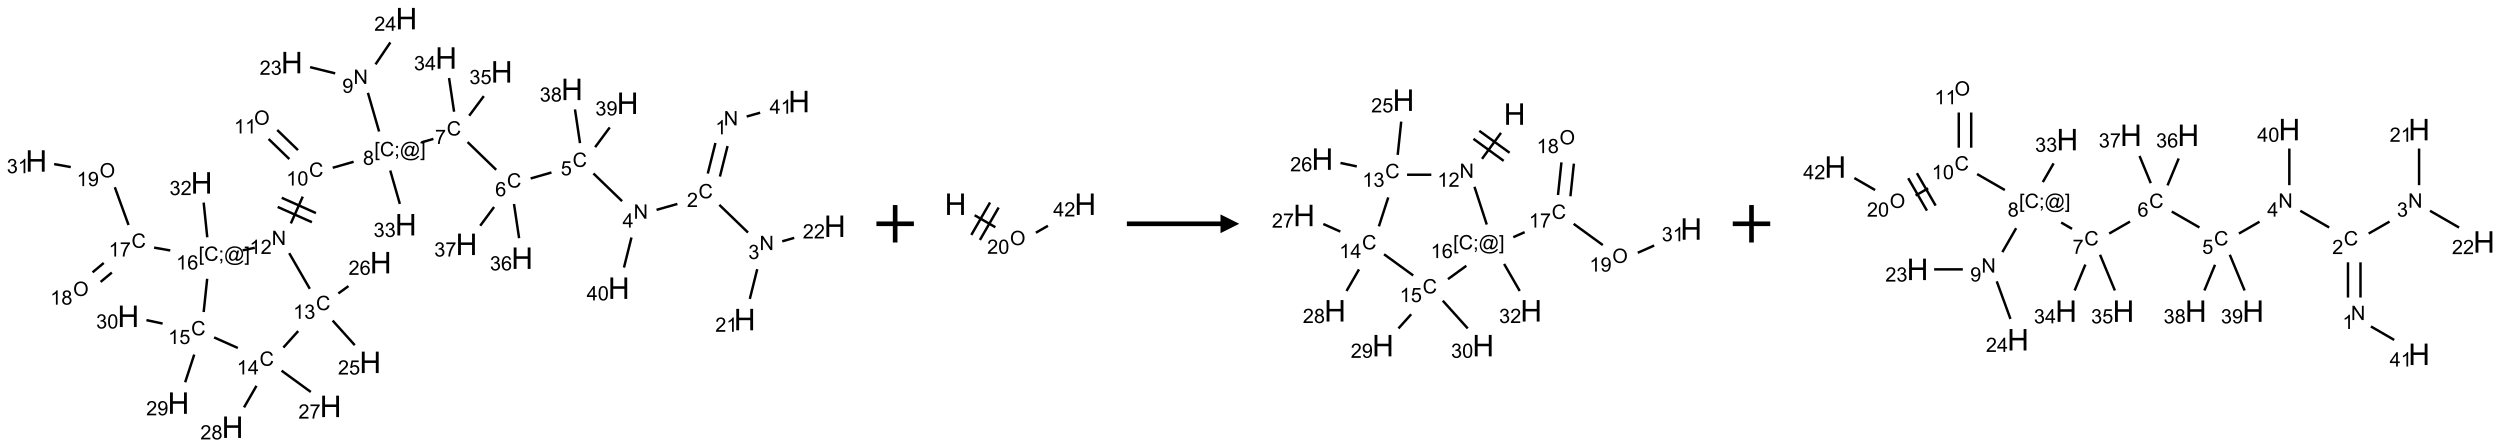 <?xml version="1.0" encoding="UTF-8"?>
<svg xmlns="http://www.w3.org/2000/svg" xmlns:xlink="http://www.w3.org/1999/xlink" width="1335" height="239" viewBox="0 0 1335 239">
<defs>
<g>
<g id="glyph-0-0">
<path d="M 1.332 0 L 1.332 -6.668 L 6.668 -6.668 L 6.668 0 Z M 1.5 -0.168 L 6.5 -0.168 L 6.5 -6.5 L 1.5 -6.5 Z M 1.5 -0.168 "/>
</g>
<g id="glyph-0-1">
<path d="M 0.812 0 L 0.812 -7.637 L 1.848 -7.637 L 5.859 -1.641 L 5.859 -7.637 L 6.828 -7.637 L 6.828 0 L 5.793 0 L 1.781 -6 L 1.781 0 Z M 0.812 0 "/>
</g>
<g id="glyph-0-2">
<path d="M 3.973 0 L 3.035 0 L 3.035 -5.973 C 2.809 -5.758 2.516 -5.543 2.148 -5.328 C 1.781 -5.113 1.453 -4.953 1.16 -4.844 L 1.16 -5.75 C 1.684 -5.996 2.145 -6.297 2.535 -6.645 C 2.93 -6.996 3.207 -7.336 3.371 -7.668 L 3.973 -7.668 Z M 3.973 0 "/>
</g>
<g id="glyph-0-3">
<path d="M 6.27 -2.676 L 7.281 -2.422 C 7.07 -1.594 6.688 -0.961 6.137 -0.523 C 5.586 -0.086 4.914 0.129 4.121 0.129 C 3.297 0.129 2.629 -0.039 2.113 -0.371 C 1.598 -0.707 1.203 -1.191 0.934 -1.828 C 0.664 -2.465 0.531 -3.145 0.531 -3.875 C 0.531 -4.672 0.684 -5.363 0.988 -5.957 C 1.293 -6.547 1.723 -6.996 2.285 -7.305 C 2.844 -7.613 3.461 -7.766 4.137 -7.766 C 4.898 -7.766 5.543 -7.57 6.062 -7.184 C 6.582 -6.793 6.945 -6.246 7.152 -5.543 L 6.156 -5.309 C 5.98 -5.863 5.723 -6.266 5.387 -6.52 C 5.051 -6.773 4.625 -6.902 4.113 -6.902 C 3.527 -6.902 3.039 -6.762 2.645 -6.48 C 2.25 -6.199 1.973 -5.82 1.812 -5.348 C 1.652 -4.871 1.574 -4.383 1.574 -3.879 C 1.574 -3.23 1.668 -2.664 1.855 -2.18 C 2.047 -1.695 2.34 -1.332 2.738 -1.094 C 3.137 -0.855 3.57 -0.734 4.035 -0.734 C 4.602 -0.734 5.082 -0.898 5.473 -1.223 C 5.867 -1.551 6.133 -2.035 6.27 -2.676 Z M 6.27 -2.676 "/>
</g>
<g id="glyph-0-4">
<path d="M 5.371 -0.902 L 5.371 0 L 0.324 0 C 0.316 -0.227 0.352 -0.441 0.434 -0.652 C 0.562 -0.996 0.766 -1.332 1.051 -1.668 C 1.332 -2 1.742 -2.387 2.277 -2.824 C 3.105 -3.504 3.668 -4.043 3.957 -4.441 C 4.25 -4.84 4.395 -5.215 4.395 -5.566 C 4.395 -5.938 4.262 -6.254 3.996 -6.508 C 3.73 -6.762 3.387 -6.891 2.957 -6.891 C 2.508 -6.891 2.145 -6.754 1.875 -6.484 C 1.605 -6.215 1.469 -5.84 1.465 -5.359 L 0.5 -5.457 C 0.566 -6.176 0.812 -6.727 1.246 -7.102 C 1.676 -7.477 2.254 -7.668 2.98 -7.668 C 3.711 -7.668 4.293 -7.465 4.719 -7.059 C 5.145 -6.652 5.359 -6.148 5.359 -5.547 C 5.359 -5.242 5.297 -4.941 5.172 -4.645 C 5.047 -4.352 4.84 -4.039 4.551 -3.715 C 4.262 -3.387 3.777 -2.938 3.105 -2.371 C 2.543 -1.898 2.18 -1.578 2.02 -1.41 C 1.859 -1.242 1.73 -1.07 1.625 -0.902 Z M 5.371 -0.902 "/>
</g>
<g id="glyph-0-5">
<path d="M 0.449 -2.016 L 1.387 -2.141 C 1.492 -1.609 1.676 -1.227 1.934 -0.992 C 2.191 -0.758 2.508 -0.641 2.879 -0.641 C 3.32 -0.641 3.695 -0.793 3.996 -1.098 C 4.301 -1.402 4.453 -1.781 4.453 -2.234 C 4.453 -2.664 4.312 -3.02 4.031 -3.301 C 3.75 -3.578 3.391 -3.719 2.957 -3.719 C 2.781 -3.719 2.562 -3.684 2.297 -3.613 L 2.402 -4.438 C 2.465 -4.43 2.516 -4.426 2.551 -4.426 C 2.949 -4.426 3.312 -4.531 3.629 -4.738 C 3.949 -4.949 4.109 -5.27 4.109 -5.703 C 4.109 -6.047 3.992 -6.332 3.762 -6.559 C 3.527 -6.785 3.227 -6.895 2.859 -6.895 C 2.496 -6.895 2.191 -6.781 1.949 -6.551 C 1.707 -6.324 1.547 -5.98 1.48 -5.52 L 0.543 -5.688 C 0.656 -6.316 0.918 -6.805 1.324 -7.148 C 1.73 -7.492 2.234 -7.668 2.84 -7.668 C 3.254 -7.668 3.641 -7.578 3.988 -7.398 C 4.34 -7.219 4.609 -6.977 4.793 -6.668 C 4.98 -6.359 5.074 -6.031 5.074 -5.684 C 5.074 -5.352 4.984 -5.051 4.809 -4.781 C 4.629 -4.512 4.367 -4.297 4.02 -4.137 C 4.473 -4.031 4.824 -3.816 5.074 -3.488 C 5.324 -3.16 5.449 -2.75 5.449 -2.254 C 5.449 -1.59 5.203 -1.023 4.719 -0.559 C 4.234 -0.098 3.617 0.137 2.875 0.137 C 2.203 0.137 1.648 -0.062 1.207 -0.465 C 0.762 -0.863 0.512 -1.379 0.449 -2.016 Z M 0.449 -2.016 "/>
</g>
<g id="glyph-0-6">
<path d="M 3.449 0 L 3.449 -1.828 L 0.137 -1.828 L 0.137 -2.688 L 3.621 -7.637 L 4.387 -7.637 L 4.387 -2.688 L 5.418 -2.688 L 5.418 -1.828 L 4.387 -1.828 L 4.387 0 Z M 3.449 -2.688 L 3.449 -6.129 L 1.059 -2.688 Z M 3.449 -2.688 "/>
</g>
<g id="glyph-0-7">
<path d="M 0.441 -2 L 1.426 -2.082 C 1.5 -1.605 1.668 -1.242 1.934 -1.004 C 2.199 -0.762 2.52 -0.641 2.895 -0.641 C 3.348 -0.641 3.73 -0.812 4.043 -1.152 C 4.355 -1.492 4.512 -1.941 4.512 -2.504 C 4.512 -3.039 4.359 -3.461 4.059 -3.77 C 3.758 -4.078 3.367 -4.234 2.879 -4.234 C 2.578 -4.234 2.305 -4.164 2.062 -4.027 C 1.82 -3.891 1.629 -3.715 1.488 -3.496 L 0.609 -3.609 L 1.348 -7.531 L 5.145 -7.531 L 5.145 -6.637 L 2.098 -6.637 L 1.688 -4.582 C 2.145 -4.902 2.625 -5.062 3.129 -5.062 C 3.797 -5.062 4.359 -4.832 4.816 -4.371 C 5.277 -3.91 5.504 -3.312 5.504 -2.59 C 5.504 -1.898 5.305 -1.301 4.902 -0.797 C 4.41 -0.18 3.742 0.129 2.895 0.129 C 2.199 0.129 1.633 -0.062 1.195 -0.453 C 0.758 -0.844 0.504 -1.359 0.441 -2 Z M 0.441 -2 "/>
</g>
<g id="glyph-0-8">
<path d="M 5.309 -5.766 L 4.375 -5.691 C 4.293 -6.059 4.172 -6.328 4.02 -6.496 C 3.766 -6.762 3.453 -6.895 3.082 -6.895 C 2.785 -6.895 2.523 -6.812 2.297 -6.645 C 2 -6.43 1.77 -6.117 1.598 -5.703 C 1.43 -5.289 1.34 -4.703 1.332 -3.938 C 1.559 -4.281 1.836 -4.535 2.16 -4.703 C 2.488 -4.871 2.828 -4.953 3.188 -4.953 C 3.812 -4.953 4.344 -4.723 4.785 -4.262 C 5.223 -3.801 5.441 -3.207 5.441 -2.48 C 5.441 -2 5.34 -1.555 5.133 -1.145 C 4.926 -0.73 4.641 -0.418 4.281 -0.199 C 3.922 0.02 3.512 0.129 3.051 0.129 C 2.27 0.129 1.633 -0.156 1.141 -0.73 C 0.648 -1.305 0.402 -2.254 0.402 -3.574 C 0.402 -5.051 0.672 -6.121 1.219 -6.793 C 1.695 -7.375 2.336 -7.668 3.141 -7.668 C 3.742 -7.668 4.234 -7.5 4.617 -7.16 C 5 -6.824 5.23 -6.359 5.309 -5.766 Z M 1.48 -2.473 C 1.48 -2.152 1.547 -1.844 1.684 -1.547 C 1.82 -1.25 2.016 -1.027 2.262 -0.871 C 2.508 -0.719 2.766 -0.641 3.035 -0.641 C 3.434 -0.641 3.773 -0.801 4.059 -1.121 C 4.344 -1.441 4.484 -1.875 4.484 -2.422 C 4.484 -2.949 4.344 -3.367 4.062 -3.668 C 3.781 -3.973 3.426 -4.125 3 -4.125 C 2.578 -4.125 2.219 -3.973 1.922 -3.668 C 1.625 -3.363 1.48 -2.969 1.48 -2.473 Z M 1.48 -2.473 "/>
</g>
<g id="glyph-0-9">
<path d="M 0.504 -6.637 L 0.504 -7.535 L 5.449 -7.535 L 5.449 -6.809 C 4.961 -6.289 4.48 -5.602 4.004 -4.746 C 3.527 -3.887 3.156 -3.004 2.895 -2.098 C 2.707 -1.461 2.59 -0.762 2.535 0 L 1.574 0 C 1.582 -0.602 1.703 -1.328 1.926 -2.176 C 2.152 -3.027 2.477 -3.848 2.898 -4.637 C 3.32 -5.426 3.77 -6.094 4.246 -6.637 Z M 0.504 -6.637 "/>
</g>
<g id="glyph-0-10">
<path d="M 0.723 2.121 L 0.723 -7.637 L 2.793 -7.637 L 2.793 -6.859 L 1.66 -6.859 L 1.66 1.344 L 2.793 1.344 L 2.793 2.121 Z M 0.723 2.121 "/>
</g>
<g id="glyph-0-11">
<path d="M 0.949 -4.465 L 0.949 -5.531 L 2.016 -5.531 L 2.016 -4.465 Z M 0.949 0 L 0.949 -1.066 L 2.016 -1.066 L 2.016 0 C 2.016 0.391 1.945 0.711 1.809 0.949 C 1.668 1.191 1.449 1.379 1.145 1.512 L 0.887 1.109 C 1.082 1.023 1.23 0.895 1.324 0.727 C 1.418 0.559 1.469 0.316 1.48 0 Z M 0.949 0 "/>
</g>
<g id="glyph-0-12">
<path d="M 6.047 -0.848 C 5.82 -0.59 5.57 -0.379 5.289 -0.223 C 5.008 -0.062 4.73 0.016 4.449 0.016 C 4.141 0.016 3.84 -0.074 3.547 -0.254 C 3.254 -0.434 3.02 -0.715 2.836 -1.09 C 2.652 -1.465 2.562 -1.875 2.562 -2.324 C 2.562 -2.875 2.703 -3.43 2.988 -3.98 C 3.27 -4.535 3.621 -4.953 4.043 -5.23 C 4.461 -5.508 4.871 -5.645 5.266 -5.645 C 5.566 -5.645 5.855 -5.566 6.129 -5.41 C 6.402 -5.25 6.641 -5.012 6.84 -4.688 L 7.016 -5.496 L 7.949 -5.496 L 7.199 -2 C 7.094 -1.516 7.043 -1.246 7.043 -1.191 C 7.043 -1.098 7.078 -1.02 7.148 -0.949 C 7.219 -0.883 7.305 -0.848 7.406 -0.848 C 7.59 -0.848 7.832 -0.953 8.129 -1.168 C 8.527 -1.445 8.84 -1.816 9.07 -2.285 C 9.301 -2.75 9.418 -3.234 9.418 -3.73 C 9.418 -4.309 9.27 -4.852 8.973 -5.355 C 8.676 -5.859 8.23 -6.262 7.645 -6.562 C 7.055 -6.863 6.406 -7.016 5.691 -7.016 C 4.879 -7.016 4.137 -6.824 3.465 -6.445 C 2.793 -6.066 2.273 -5.52 1.902 -4.809 C 1.535 -4.098 1.348 -3.34 1.348 -2.527 C 1.348 -1.676 1.535 -0.941 1.902 -0.328 C 2.273 0.285 2.809 0.742 3.508 1.035 C 4.207 1.328 4.984 1.473 5.832 1.473 C 6.742 1.473 7.504 1.32 8.121 1.016 C 8.734 0.711 9.195 0.34 9.5 -0.098 L 10.441 -0.098 C 10.266 0.266 9.961 0.637 9.531 1.016 C 9.102 1.395 8.59 1.695 7.996 1.914 C 7.402 2.133 6.688 2.246 5.848 2.246 C 5.078 2.246 4.367 2.145 3.715 1.949 C 3.066 1.75 2.512 1.453 2.051 1.055 C 1.594 0.656 1.25 0.199 1.016 -0.316 C 0.723 -0.973 0.578 -1.684 0.578 -2.441 C 0.578 -3.289 0.75 -4.098 1.098 -4.863 C 1.523 -5.805 2.125 -6.527 2.902 -7.027 C 3.684 -7.527 4.629 -7.777 5.738 -7.777 C 6.602 -7.777 7.375 -7.602 8.059 -7.246 C 8.746 -6.895 9.285 -6.371 9.684 -5.672 C 10.02 -5.07 10.188 -4.418 10.188 -3.715 C 10.188 -2.707 9.832 -1.812 9.125 -1.031 C 8.492 -0.328 7.801 0.02 7.051 0.02 C 6.812 0.02 6.617 -0.016 6.473 -0.09 C 6.324 -0.16 6.215 -0.266 6.145 -0.402 C 6.102 -0.488 6.066 -0.637 6.047 -0.848 Z M 3.527 -2.262 C 3.527 -1.785 3.641 -1.414 3.863 -1.152 C 4.09 -0.887 4.348 -0.754 4.641 -0.754 C 4.836 -0.754 5.039 -0.812 5.254 -0.93 C 5.469 -1.047 5.676 -1.219 5.871 -1.449 C 6.066 -1.676 6.23 -1.969 6.355 -2.32 C 6.48 -2.672 6.543 -3.027 6.543 -3.379 C 6.543 -3.852 6.426 -4.219 6.191 -4.48 C 5.957 -4.738 5.672 -4.871 5.332 -4.871 C 5.109 -4.871 4.902 -4.812 4.707 -4.699 C 4.512 -4.586 4.32 -4.406 4.137 -4.156 C 3.953 -3.906 3.805 -3.602 3.691 -3.246 C 3.582 -2.887 3.527 -2.559 3.527 -2.262 Z M 3.527 -2.262 "/>
</g>
<g id="glyph-0-13">
<path d="M 2.27 2.121 L 0.203 2.121 L 0.203 1.344 L 1.332 1.344 L 1.332 -6.859 L 0.203 -6.859 L 0.203 -7.637 L 2.27 -7.637 Z M 2.27 2.121 "/>
</g>
<g id="glyph-0-14">
<path d="M 1.887 -4.141 C 1.496 -4.281 1.207 -4.484 1.02 -4.75 C 0.832 -5.016 0.738 -5.328 0.738 -5.699 C 0.738 -6.254 0.938 -6.719 1.34 -7.098 C 1.738 -7.477 2.27 -7.668 2.934 -7.668 C 3.598 -7.668 4.137 -7.473 4.543 -7.086 C 4.949 -6.699 5.152 -6.227 5.152 -5.672 C 5.152 -5.316 5.059 -5.008 4.871 -4.746 C 4.688 -4.484 4.406 -4.281 4.027 -4.141 C 4.496 -3.988 4.852 -3.742 5.098 -3.402 C 5.34 -3.062 5.465 -2.656 5.465 -2.184 C 5.465 -1.531 5.234 -0.98 4.77 -0.535 C 4.309 -0.09 3.703 0.129 2.949 0.129 C 2.195 0.129 1.586 -0.094 1.125 -0.539 C 0.664 -0.984 0.434 -1.543 0.434 -2.207 C 0.434 -2.703 0.559 -3.121 0.809 -3.457 C 1.062 -3.793 1.422 -4.02 1.887 -4.141 Z M 1.699 -5.73 C 1.699 -5.367 1.812 -5.074 2.047 -4.844 C 2.281 -4.613 2.582 -4.5 2.953 -4.5 C 3.312 -4.5 3.609 -4.613 3.84 -4.84 C 4.07 -5.066 4.188 -5.348 4.188 -5.676 C 4.188 -6.02 4.07 -6.309 3.832 -6.543 C 3.594 -6.777 3.297 -6.895 2.941 -6.895 C 2.586 -6.895 2.289 -6.781 2.051 -6.551 C 1.816 -6.324 1.699 -6.047 1.699 -5.73 Z M 1.395 -2.203 C 1.395 -1.938 1.461 -1.676 1.586 -1.426 C 1.711 -1.176 1.902 -0.984 2.152 -0.848 C 2.402 -0.711 2.672 -0.641 2.957 -0.641 C 3.406 -0.641 3.777 -0.785 4.066 -1.074 C 4.359 -1.363 4.504 -1.727 4.504 -2.172 C 4.504 -2.625 4.355 -2.996 4.055 -3.293 C 3.754 -3.586 3.379 -3.734 2.926 -3.734 C 2.484 -3.734 2.121 -3.59 1.832 -3.297 C 1.543 -3.004 1.395 -2.641 1.395 -2.203 Z M 1.395 -2.203 "/>
</g>
<g id="glyph-0-15">
<path d="M 0.582 -1.766 L 1.484 -1.848 C 1.562 -1.426 1.707 -1.117 1.922 -0.926 C 2.137 -0.734 2.414 -0.641 2.75 -0.641 C 3.039 -0.641 3.289 -0.707 3.508 -0.84 C 3.727 -0.973 3.902 -1.148 4.043 -1.367 C 4.18 -1.586 4.297 -1.887 4.391 -2.262 C 4.484 -2.637 4.531 -3.016 4.531 -3.406 C 4.531 -3.449 4.531 -3.512 4.527 -3.594 C 4.34 -3.297 4.082 -3.055 3.758 -2.867 C 3.434 -2.68 3.082 -2.59 2.703 -2.59 C 2.07 -2.59 1.535 -2.816 1.098 -3.277 C 0.66 -3.734 0.441 -4.34 0.441 -5.09 C 0.441 -5.863 0.672 -6.484 1.129 -6.957 C 1.586 -7.43 2.156 -7.668 2.844 -7.668 C 3.34 -7.668 3.793 -7.531 4.207 -7.266 C 4.617 -7 4.93 -6.617 5.145 -6.121 C 5.355 -5.629 5.465 -4.91 5.465 -3.973 C 5.465 -2.996 5.359 -2.223 5.145 -1.645 C 4.934 -1.066 4.617 -0.625 4.199 -0.324 C 3.781 -0.02 3.293 0.129 2.73 0.129 C 2.133 0.129 1.645 -0.035 1.266 -0.367 C 0.887 -0.699 0.66 -1.164 0.582 -1.766 Z M 4.422 -5.137 C 4.422 -5.676 4.277 -6.102 3.992 -6.418 C 3.707 -6.734 3.359 -6.891 2.957 -6.891 C 2.543 -6.891 2.18 -6.719 1.871 -6.379 C 1.562 -6.039 1.406 -5.598 1.406 -5.059 C 1.406 -4.57 1.555 -4.176 1.848 -3.871 C 2.141 -3.566 2.5 -3.418 2.934 -3.418 C 3.367 -3.418 3.723 -3.57 4.004 -3.871 C 4.281 -4.176 4.422 -4.598 4.422 -5.137 Z M 4.422 -5.137 "/>
</g>
<g id="glyph-0-16">
<path d="M 0.441 -3.766 C 0.441 -4.668 0.535 -5.395 0.723 -5.945 C 0.906 -6.496 1.184 -6.922 1.551 -7.219 C 1.918 -7.516 2.375 -7.668 2.934 -7.668 C 3.344 -7.668 3.703 -7.586 4.012 -7.418 C 4.32 -7.254 4.574 -7.016 4.777 -6.707 C 4.977 -6.395 5.137 -6.016 5.25 -5.57 C 5.363 -5.125 5.422 -4.523 5.422 -3.766 C 5.422 -2.871 5.328 -2.148 5.145 -1.598 C 4.961 -1.047 4.688 -0.621 4.32 -0.32 C 3.953 -0.02 3.492 0.129 2.934 0.129 C 2.195 0.129 1.617 -0.133 1.199 -0.66 C 0.695 -1.297 0.441 -2.332 0.441 -3.766 Z M 1.406 -3.766 C 1.406 -2.512 1.555 -1.68 1.848 -1.262 C 2.141 -0.848 2.5 -0.641 2.934 -0.641 C 3.363 -0.641 3.727 -0.848 4.02 -1.266 C 4.312 -1.684 4.457 -2.516 4.457 -3.766 C 4.457 -5.023 4.312 -5.859 4.02 -6.27 C 3.727 -6.684 3.359 -6.891 2.922 -6.891 C 2.492 -6.891 2.148 -6.707 1.891 -6.344 C 1.566 -5.879 1.406 -5.02 1.406 -3.766 Z M 1.406 -3.766 "/>
</g>
<g id="glyph-0-17">
<path d="M 0.516 -3.719 C 0.516 -4.984 0.855 -5.977 1.535 -6.695 C 2.215 -7.414 3.094 -7.77 4.172 -7.77 C 4.875 -7.77 5.512 -7.602 6.078 -7.266 C 6.645 -6.93 7.074 -6.461 7.371 -5.855 C 7.668 -5.254 7.816 -4.57 7.816 -3.809 C 7.816 -3.035 7.66 -2.34 7.348 -1.73 C 7.035 -1.117 6.594 -0.656 6.02 -0.34 C 5.449 -0.027 4.828 0.129 4.168 0.129 C 3.449 0.129 2.805 -0.043 2.238 -0.391 C 1.672 -0.738 1.246 -1.211 0.953 -1.812 C 0.66 -2.414 0.516 -3.047 0.516 -3.719 Z M 1.559 -3.703 C 1.559 -2.781 1.805 -2.059 2.301 -1.527 C 2.793 -1 3.414 -0.734 4.16 -0.734 C 4.922 -0.734 5.547 -1 6.039 -1.535 C 6.531 -2.07 6.777 -2.828 6.777 -3.812 C 6.777 -4.434 6.672 -4.977 6.461 -5.441 C 6.25 -5.902 5.945 -6.262 5.539 -6.52 C 5.133 -6.773 4.68 -6.902 4.176 -6.902 C 3.461 -6.902 2.848 -6.656 2.332 -6.164 C 1.816 -5.672 1.559 -4.852 1.559 -3.703 Z M 1.559 -3.703 "/>
</g>
<g id="glyph-1-0">
<path d="M 2 0 L 2 -10 L 10 -10 L 10 0 Z M 2.25 -0.25 L 9.75 -0.25 L 9.75 -9.75 L 2.25 -9.75 Z M 2.25 -0.25 "/>
</g>
<g id="glyph-1-1">
<path d="M 1.281 0 L 1.281 -11.453 L 2.797 -11.453 L 2.797 -6.75 L 8.75 -6.75 L 8.75 -11.453 L 10.266 -11.453 L 10.266 0 L 8.75 0 L 8.75 -5.398 L 2.797 -5.398 L 2.797 0 Z M 1.281 0 "/>
</g>
</g>
</defs>
<path fill="none" stroke-width="0.033" stroke-linecap="butt" stroke-linejoin="miter" stroke="rgb(0%, 0%, 0%)" stroke-opacity="1" stroke-miterlimit="10" d="M 9.067 1.66 L 8.965 2.068 " transform="matrix(40, 0, 0, 40, 19.357, 9.945)"/>
<path fill="none" stroke-width="0.033" stroke-linecap="butt" stroke-linejoin="miter" stroke="rgb(0%, 0%, 0%)" stroke-opacity="1" stroke-miterlimit="10" d="M 9.229 1.701 L 9.127 2.108 " transform="matrix(40, 0, 0, 40, 19.357, 9.945)"/>
<path fill="none" stroke-width="0.033" stroke-linecap="butt" stroke-linejoin="miter" stroke="rgb(0%, 0%, 0%)" stroke-opacity="1" stroke-miterlimit="10" d="M 9.119 2.486 L 9.502 2.856 " transform="matrix(40, 0, 0, 40, 19.357, 9.945)"/>
<path fill="none" stroke-width="0.033" stroke-linecap="butt" stroke-linejoin="miter" stroke="rgb(0%, 0%, 0%)" stroke-opacity="1" stroke-miterlimit="10" d="M 9.625 3.345 L 9.526 3.742 " transform="matrix(40, 0, 0, 40, 19.357, 9.945)"/>
<path fill="none" stroke-width="0.033" stroke-linecap="butt" stroke-linejoin="miter" stroke="rgb(0%, 0%, 0%)" stroke-opacity="1" stroke-miterlimit="10" d="M 9.959 2.973 L 10.119 2.927 " transform="matrix(40, 0, 0, 40, 19.357, 9.945)"/>
<path fill="none" stroke-width="0.033" stroke-linecap="butt" stroke-linejoin="miter" stroke="rgb(0%, 0%, 0%)" stroke-opacity="1" stroke-miterlimit="10" d="M 8.559 2.474 L 8.281 2.553 " transform="matrix(40, 0, 0, 40, 19.357, 9.945)"/>
<path fill="none" stroke-width="0.033" stroke-linecap="butt" stroke-linejoin="miter" stroke="rgb(0%, 0%, 0%)" stroke-opacity="1" stroke-miterlimit="10" d="M 7.821 2.437 L 7.438 2.067 " transform="matrix(40, 0, 0, 40, 19.357, 9.945)"/>
<path fill="none" stroke-width="0.033" stroke-linecap="butt" stroke-linejoin="miter" stroke="rgb(0%, 0%, 0%)" stroke-opacity="1" stroke-miterlimit="10" d="M 6.878 2.054 L 6.6 2.134 " transform="matrix(40, 0, 0, 40, 19.357, 9.945)"/>
<path fill="none" stroke-width="0.033" stroke-linecap="butt" stroke-linejoin="miter" stroke="rgb(0%, 0%, 0%)" stroke-opacity="1" stroke-miterlimit="10" d="M 6.14 2.018 L 5.758 1.648 " transform="matrix(40, 0, 0, 40, 19.357, 9.945)"/>
<path fill="none" stroke-width="0.033" stroke-linecap="butt" stroke-linejoin="miter" stroke="rgb(0%, 0%, 0%)" stroke-opacity="1" stroke-miterlimit="10" d="M 5.302 1.606 L 5.142 1.652 " transform="matrix(40, 0, 0, 40, 19.357, 9.945)"/>
<path fill="none" stroke-width="0.033" stroke-linecap="butt" stroke-linejoin="miter" stroke="rgb(0%, 0%, 0%)" stroke-opacity="1" stroke-miterlimit="10" d="M 4.577 1.507 L 4.428 0.991 " transform="matrix(40, 0, 0, 40, 19.357, 9.945)"/>
<path fill="none" stroke-width="0.033" stroke-linecap="butt" stroke-linejoin="miter" stroke="rgb(0%, 0%, 0%)" stroke-opacity="1" stroke-miterlimit="10" d="M 3.991 0.731 L 3.656 0.648 " transform="matrix(40, 0, 0, 40, 19.357, 9.945)"/>
<path fill="none" stroke-width="0.033" stroke-linecap="butt" stroke-linejoin="miter" stroke="rgb(0%, 0%, 0%)" stroke-opacity="1" stroke-miterlimit="10" d="M 4.529 0.611 L 4.727 0.318 " transform="matrix(40, 0, 0, 40, 19.357, 9.945)"/>
<path fill="none" stroke-width="0.033" stroke-linecap="butt" stroke-linejoin="miter" stroke="rgb(0%, 0%, 0%)" stroke-opacity="1" stroke-miterlimit="10" d="M 4.237 1.911 L 3.958 1.991 " transform="matrix(40, 0, 0, 40, 19.357, 9.945)"/>
<path fill="none" stroke-width="0.033" stroke-linecap="butt" stroke-linejoin="miter" stroke="rgb(0%, 0%, 0%)" stroke-opacity="1" stroke-miterlimit="10" d="M 3.494 1.755 L 3.217 1.487 " transform="matrix(40, 0, 0, 40, 19.357, 9.945)"/>
<path fill="none" stroke-width="0.033" stroke-linecap="butt" stroke-linejoin="miter" stroke="rgb(0%, 0%, 0%)" stroke-opacity="1" stroke-miterlimit="10" d="M 3.379 1.875 L 3.102 1.607 " transform="matrix(40, 0, 0, 40, 19.357, 9.945)"/>
<path fill="none" stroke-width="0.033" stroke-linecap="butt" stroke-linejoin="miter" stroke="rgb(0%, 0%, 0%)" stroke-opacity="1" stroke-miterlimit="10" d="M 3.558 2.376 L 3.399 2.734 " transform="matrix(40, 0, 0, 40, 19.357, 9.945)"/>
<path fill="none" stroke-width="0.033" stroke-linecap="butt" stroke-linejoin="miter" stroke="rgb(0%, 0%, 0%)" stroke-opacity="1" stroke-miterlimit="10" d="M 3.223 2.514 L 3.68 2.718 " transform="matrix(40, 0, 0, 40, 19.357, 9.945)"/>
<path fill="none" stroke-width="0.033" stroke-linecap="butt" stroke-linejoin="miter" stroke="rgb(0%, 0%, 0%)" stroke-opacity="1" stroke-miterlimit="10" d="M 3.277 2.392 L 3.734 2.596 " transform="matrix(40, 0, 0, 40, 19.357, 9.945)"/>
<path fill="none" stroke-width="0.033" stroke-linecap="butt" stroke-linejoin="miter" stroke="rgb(0%, 0%, 0%)" stroke-opacity="1" stroke-miterlimit="10" d="M 3.377 3.131 L 3.652 3.607 " transform="matrix(40, 0, 0, 40, 19.357, 9.945)"/>
<path fill="none" stroke-width="0.033" stroke-linecap="butt" stroke-linejoin="miter" stroke="rgb(0%, 0%, 0%)" stroke-opacity="1" stroke-miterlimit="10" d="M 3.957 4.031 L 4.252 4.359 " transform="matrix(40, 0, 0, 40, 19.357, 9.945)"/>
<path fill="none" stroke-width="0.033" stroke-linecap="butt" stroke-linejoin="miter" stroke="rgb(0%, 0%, 0%)" stroke-opacity="1" stroke-miterlimit="10" d="M 4.033 3.669 L 4.168 3.571 " transform="matrix(40, 0, 0, 40, 19.357, 9.945)"/>
<path fill="none" stroke-width="0.033" stroke-linecap="butt" stroke-linejoin="miter" stroke="rgb(0%, 0%, 0%)" stroke-opacity="1" stroke-miterlimit="10" d="M 3.497 4.171 L 3.299 4.391 " transform="matrix(40, 0, 0, 40, 19.357, 9.945)"/>
<path fill="none" stroke-width="0.033" stroke-linecap="butt" stroke-linejoin="miter" stroke="rgb(0%, 0%, 0%)" stroke-opacity="1" stroke-miterlimit="10" d="M 3.275 4.7 L 3.665 4.984 " transform="matrix(40, 0, 0, 40, 19.357, 9.945)"/>
<path fill="none" stroke-width="0.033" stroke-linecap="butt" stroke-linejoin="miter" stroke="rgb(0%, 0%, 0%)" stroke-opacity="1" stroke-miterlimit="10" d="M 2.94 4.902 L 2.774 5.19 " transform="matrix(40, 0, 0, 40, 19.357, 9.945)"/>
<path fill="none" stroke-width="0.033" stroke-linecap="butt" stroke-linejoin="miter" stroke="rgb(0%, 0%, 0%)" stroke-opacity="1" stroke-miterlimit="10" d="M 2.691 4.397 L 2.374 4.256 " transform="matrix(40, 0, 0, 40, 19.357, 9.945)"/>
<path fill="none" stroke-width="0.033" stroke-linecap="butt" stroke-linejoin="miter" stroke="rgb(0%, 0%, 0%)" stroke-opacity="1" stroke-miterlimit="10" d="M 2.109 4.485 L 1.988 4.855 " transform="matrix(40, 0, 0, 40, 19.357, 9.945)"/>
<path fill="none" stroke-width="0.033" stroke-linecap="butt" stroke-linejoin="miter" stroke="rgb(0%, 0%, 0%)" stroke-opacity="1" stroke-miterlimit="10" d="M 1.687 4.071 L 1.471 4.025 " transform="matrix(40, 0, 0, 40, 19.357, 9.945)"/>
<path fill="none" stroke-width="0.033" stroke-linecap="butt" stroke-linejoin="miter" stroke="rgb(0%, 0%, 0%)" stroke-opacity="1" stroke-miterlimit="10" d="M 2.235 3.917 L 2.282 3.473 " transform="matrix(40, 0, 0, 40, 19.357, 9.945)"/>
<path fill="none" stroke-width="0.033" stroke-linecap="butt" stroke-linejoin="miter" stroke="rgb(0%, 0%, 0%)" stroke-opacity="1" stroke-miterlimit="10" d="M 2.755 3.093 L 2.918 3.059 " transform="matrix(40, 0, 0, 40, 19.357, 9.945)"/>
<path fill="none" stroke-width="0.033" stroke-linecap="butt" stroke-linejoin="miter" stroke="rgb(0%, 0%, 0%)" stroke-opacity="1" stroke-miterlimit="10" d="M 1.789 3.095 L 1.573 3.057 " transform="matrix(40, 0, 0, 40, 19.357, 9.945)"/>
<path fill="none" stroke-width="0.033" stroke-linecap="butt" stroke-linejoin="miter" stroke="rgb(0%, 0%, 0%)" stroke-opacity="1" stroke-miterlimit="10" d="M 0.901 3.262 L 0.752 3.387 " transform="matrix(40, 0, 0, 40, 19.357, 9.945)"/>
<path fill="none" stroke-width="0.033" stroke-linecap="butt" stroke-linejoin="miter" stroke="rgb(0%, 0%, 0%)" stroke-opacity="1" stroke-miterlimit="10" d="M 1.009 3.39 L 0.859 3.515 " transform="matrix(40, 0, 0, 40, 19.357, 9.945)"/>
<path fill="none" stroke-width="0.033" stroke-linecap="butt" stroke-linejoin="miter" stroke="rgb(0%, 0%, 0%)" stroke-opacity="1" stroke-miterlimit="10" d="M 1.232 2.755 L 1.049 2.251 " transform="matrix(40, 0, 0, 40, 19.357, 9.945)"/>
<path fill="none" stroke-width="0.033" stroke-linecap="butt" stroke-linejoin="miter" stroke="rgb(0%, 0%, 0%)" stroke-opacity="1" stroke-miterlimit="10" d="M 0.461 1.982 L 0.239 1.942 " transform="matrix(40, 0, 0, 40, 19.357, 9.945)"/>
<path fill="none" stroke-width="0.033" stroke-linecap="butt" stroke-linejoin="miter" stroke="rgb(0%, 0%, 0%)" stroke-opacity="1" stroke-miterlimit="10" d="M 2.283 2.919 L 2.235 2.456 " transform="matrix(40, 0, 0, 40, 19.357, 9.945)"/>
<path fill="none" stroke-width="0.033" stroke-linecap="butt" stroke-linejoin="miter" stroke="rgb(0%, 0%, 0%)" stroke-opacity="1" stroke-miterlimit="10" d="M 4.726 2.028 L 4.854 2.474 " transform="matrix(40, 0, 0, 40, 19.357, 9.945)"/>
<path fill="none" stroke-width="0.033" stroke-linecap="butt" stroke-linejoin="miter" stroke="rgb(0%, 0%, 0%)" stroke-opacity="1" stroke-miterlimit="10" d="M 5.578 1.243 L 5.511 0.793 " transform="matrix(40, 0, 0, 40, 19.357, 9.945)"/>
<path fill="none" stroke-width="0.033" stroke-linecap="butt" stroke-linejoin="miter" stroke="rgb(0%, 0%, 0%)" stroke-opacity="1" stroke-miterlimit="10" d="M 5.78 1.296 L 5.975 1.034 " transform="matrix(40, 0, 0, 40, 19.357, 9.945)"/>
<path fill="none" stroke-width="0.033" stroke-linecap="butt" stroke-linejoin="miter" stroke="rgb(0%, 0%, 0%)" stroke-opacity="1" stroke-miterlimit="10" d="M 6.378 2.475 L 6.446 2.931 " transform="matrix(40, 0, 0, 40, 19.357, 9.945)"/>
<path fill="none" stroke-width="0.033" stroke-linecap="butt" stroke-linejoin="miter" stroke="rgb(0%, 0%, 0%)" stroke-opacity="1" stroke-miterlimit="10" d="M 6.112 2.515 L 5.927 2.765 " transform="matrix(40, 0, 0, 40, 19.357, 9.945)"/>
<path fill="none" stroke-width="0.033" stroke-linecap="butt" stroke-linejoin="miter" stroke="rgb(0%, 0%, 0%)" stroke-opacity="1" stroke-miterlimit="10" d="M 7.259 1.662 L 7.192 1.212 " transform="matrix(40, 0, 0, 40, 19.357, 9.945)"/>
<path fill="none" stroke-width="0.033" stroke-linecap="butt" stroke-linejoin="miter" stroke="rgb(0%, 0%, 0%)" stroke-opacity="1" stroke-miterlimit="10" d="M 7.461 1.716 L 7.656 1.453 " transform="matrix(40, 0, 0, 40, 19.357, 9.945)"/>
<path fill="none" stroke-width="0.033" stroke-linecap="butt" stroke-linejoin="miter" stroke="rgb(0%, 0%, 0%)" stroke-opacity="1" stroke-miterlimit="10" d="M 7.946 2.922 L 7.846 3.323 " transform="matrix(40, 0, 0, 40, 19.357, 9.945)"/>
<path fill="none" stroke-width="0.033" stroke-linecap="butt" stroke-linejoin="miter" stroke="rgb(0%, 0%, 0%)" stroke-opacity="1" stroke-miterlimit="10" d="M 9.484 1.307 L 9.664 1.256 " transform="matrix(40, 0, 0, 40, 19.357, 9.945)"/>
<g fill="rgb(0%, 0%, 0%)" fill-opacity="1">
<use xlink:href="#glyph-0-1" x="386.48" y="66.953"/>
</g>
<g fill="rgb(0%, 0%, 0%)" fill-opacity="1">
<use xlink:href="#glyph-0-2" x="381.98" y="71.723"/>
</g>
<g fill="rgb(0%, 0%, 0%)" fill-opacity="1">
<use xlink:href="#glyph-0-3" x="372.973" y="105.898"/>
</g>
<g fill="rgb(0%, 0%, 0%)" fill-opacity="1">
<use xlink:href="#glyph-0-4" x="366.801" y="110.535"/>
</g>
<g fill="rgb(0%, 0%, 0%)" fill-opacity="1">
<use xlink:href="#glyph-0-1" x="405.578" y="133.551"/>
</g>
<g fill="rgb(0%, 0%, 0%)" fill-opacity="1">
<use xlink:href="#glyph-0-5" x="399.605" y="138.32"/>
</g>
<g fill="rgb(0%, 0%, 0%)" fill-opacity="1">
<use xlink:href="#glyph-1-1" x="391.891" y="176.379"/>
</g>
<g fill="rgb(0%, 0%, 0%)" fill-opacity="1">
<use xlink:href="#glyph-0-4" x="381.934" y="177.172"/>
<use xlink:href="#glyph-0-2" x="387.866" y="177.172"/>
</g>
<g fill="rgb(0%, 0%, 0%)" fill-opacity="1">
<use xlink:href="#glyph-1-1" x="440.02" y="126.543"/>
</g>
<g fill="rgb(0%, 0%, 0%)" fill-opacity="1">
<use xlink:href="#glyph-0-4" x="428.664" y="127.336"/>
<use xlink:href="#glyph-0-4" x="434.596" y="127.336"/>
</g>
<g fill="rgb(0%, 0%, 0%)" fill-opacity="1">
<use xlink:href="#glyph-0-1" x="338.352" y="116.789"/>
</g>
<g fill="rgb(0%, 0%, 0%)" fill-opacity="1">
<use xlink:href="#glyph-0-6" x="332.414" y="121.527"/>
</g>
<g fill="rgb(0%, 0%, 0%)" fill-opacity="1">
<use xlink:href="#glyph-0-3" x="305.75" y="89.137"/>
</g>
<g fill="rgb(0%, 0%, 0%)" fill-opacity="1">
<use xlink:href="#glyph-0-7" x="299.441" y="93.641"/>
</g>
<g fill="rgb(0%, 0%, 0%)" fill-opacity="1">
<use xlink:href="#glyph-0-3" x="270.676" y="100.164"/>
</g>
<g fill="rgb(0%, 0%, 0%)" fill-opacity="1">
<use xlink:href="#glyph-0-8" x="264.43" y="104.797"/>
</g>
<g fill="rgb(0%, 0%, 0%)" fill-opacity="1">
<use xlink:href="#glyph-0-3" x="238.527" y="72.375"/>
</g>
<g fill="rgb(0%, 0%, 0%)" fill-opacity="1">
<use xlink:href="#glyph-0-9" x="232.273" y="76.883"/>
</g>
<g fill="rgb(0%, 0%, 0%)" fill-opacity="1">
<use xlink:href="#glyph-0-10" x="199.879" y="83.41"/>
<use xlink:href="#glyph-0-3" x="202.842" y="83.41"/>
<use xlink:href="#glyph-0-11" x="210.546" y="83.41"/>
<use xlink:href="#glyph-0-12" x="213.509" y="83.41"/>
<use xlink:href="#glyph-0-13" x="224.337" y="83.41"/>
</g>
<g fill="rgb(0%, 0%, 0%)" fill-opacity="1">
<use xlink:href="#glyph-0-14" x="193.809" y="88.039"/>
</g>
<g fill="rgb(0%, 0%, 0%)" fill-opacity="1">
<use xlink:href="#glyph-0-1" x="188.77" y="44.82"/>
</g>
<g fill="rgb(0%, 0%, 0%)" fill-opacity="1">
<use xlink:href="#glyph-0-15" x="182.781" y="49.586"/>
</g>
<g fill="rgb(0%, 0%, 0%)" fill-opacity="1">
<use xlink:href="#glyph-1-1" x="150.059" y="39.156"/>
</g>
<g fill="rgb(0%, 0%, 0%)" fill-opacity="1">
<use xlink:href="#glyph-0-4" x="138.625" y="39.949"/>
<use xlink:href="#glyph-0-5" x="144.557" y="39.949"/>
</g>
<g fill="rgb(0%, 0%, 0%)" fill-opacity="1">
<use xlink:href="#glyph-1-1" x="211.238" y="15.672"/>
</g>
<g fill="rgb(0%, 0%, 0%)" fill-opacity="1">
<use xlink:href="#glyph-0-4" x="199.836" y="16.465"/>
<use xlink:href="#glyph-0-6" x="205.768" y="16.465"/>
</g>
<g fill="rgb(0%, 0%, 0%)" fill-opacity="1">
<use xlink:href="#glyph-0-3" x="165" y="94.426"/>
</g>
<g fill="rgb(0%, 0%, 0%)" fill-opacity="1">
<use xlink:href="#glyph-0-2" x="152.84" y="99.062"/>
<use xlink:href="#glyph-0-16" x="158.772" y="99.062"/>
</g>
<g fill="rgb(0%, 0%, 0%)" fill-opacity="1">
<use xlink:href="#glyph-0-17" x="135.691" y="66.645"/>
</g>
<g fill="rgb(0%, 0%, 0%)" fill-opacity="1">
<use xlink:href="#glyph-0-2" x="124.965" y="71.277"/>
<use xlink:href="#glyph-0-2" x="130.897" y="71.277"/>
</g>
<g fill="rgb(0%, 0%, 0%)" fill-opacity="1">
<use xlink:href="#glyph-0-1" x="145.074" y="130.836"/>
</g>
<g fill="rgb(0%, 0%, 0%)" fill-opacity="1">
<use xlink:href="#glyph-0-2" x="133.25" y="135.605"/>
<use xlink:href="#glyph-0-4" x="139.182" y="135.605"/>
</g>
<g fill="rgb(0%, 0%, 0%)" fill-opacity="1">
<use xlink:href="#glyph-0-3" x="168.73" y="165.609"/>
</g>
<g fill="rgb(0%, 0%, 0%)" fill-opacity="1">
<use xlink:href="#glyph-0-2" x="156.547" y="170.246"/>
<use xlink:href="#glyph-0-5" x="162.479" y="170.246"/>
</g>
<g fill="rgb(0%, 0%, 0%)" fill-opacity="1">
<use xlink:href="#glyph-1-1" x="191.941" y="199.219"/>
</g>
<g fill="rgb(0%, 0%, 0%)" fill-opacity="1">
<use xlink:href="#glyph-0-4" x="180.453" y="200.012"/>
<use xlink:href="#glyph-0-7" x="186.385" y="200.012"/>
</g>
<g fill="rgb(0%, 0%, 0%)" fill-opacity="1">
<use xlink:href="#glyph-1-1" x="197.535" y="145.98"/>
</g>
<g fill="rgb(0%, 0%, 0%)" fill-opacity="1">
<use xlink:href="#glyph-0-4" x="186.109" y="146.773"/>
<use xlink:href="#glyph-0-8" x="192.042" y="146.773"/>
</g>
<g fill="rgb(0%, 0%, 0%)" fill-opacity="1">
<use xlink:href="#glyph-0-3" x="138.59" y="195.336"/>
</g>
<g fill="rgb(0%, 0%, 0%)" fill-opacity="1">
<use xlink:href="#glyph-0-2" x="126.438" y="199.973"/>
<use xlink:href="#glyph-0-6" x="132.37" y="199.973"/>
</g>
<g fill="rgb(0%, 0%, 0%)" fill-opacity="1">
<use xlink:href="#glyph-1-1" x="170.773" y="222.73"/>
</g>
<g fill="rgb(0%, 0%, 0%)" fill-opacity="1">
<use xlink:href="#glyph-0-4" x="159.34" y="223.523"/>
<use xlink:href="#glyph-0-9" x="165.272" y="223.523"/>
</g>
<g fill="rgb(0%, 0%, 0%)" fill-opacity="1">
<use xlink:href="#glyph-1-1" x="118.41" y="233.859"/>
</g>
<g fill="rgb(0%, 0%, 0%)" fill-opacity="1">
<use xlink:href="#glyph-0-4" x="106.965" y="234.652"/>
<use xlink:href="#glyph-0-14" x="112.897" y="234.652"/>
</g>
<g fill="rgb(0%, 0%, 0%)" fill-opacity="1">
<use xlink:href="#glyph-0-3" x="102.051" y="179.066"/>
</g>
<g fill="rgb(0%, 0%, 0%)" fill-opacity="1">
<use xlink:href="#glyph-0-2" x="89.809" y="183.703"/>
<use xlink:href="#glyph-0-7" x="95.741" y="183.703"/>
</g>
<g fill="rgb(0%, 0%, 0%)" fill-opacity="1">
<use xlink:href="#glyph-1-1" x="89.508" y="220.992"/>
</g>
<g fill="rgb(0%, 0%, 0%)" fill-opacity="1">
<use xlink:href="#glyph-0-4" x="78.062" y="221.785"/>
<use xlink:href="#glyph-0-15" x="83.995" y="221.785"/>
</g>
<g fill="rgb(0%, 0%, 0%)" fill-opacity="1">
<use xlink:href="#glyph-1-1" x="62.742" y="174.633"/>
</g>
<g fill="rgb(0%, 0%, 0%)" fill-opacity="1">
<use xlink:href="#glyph-0-5" x="51.336" y="175.426"/>
<use xlink:href="#glyph-0-16" x="57.268" y="175.426"/>
</g>
<g fill="rgb(0%, 0%, 0%)" fill-opacity="1">
<use xlink:href="#glyph-0-10" x="106.035" y="139.293"/>
<use xlink:href="#glyph-0-3" x="108.999" y="139.293"/>
<use xlink:href="#glyph-0-11" x="116.702" y="139.293"/>
<use xlink:href="#glyph-0-12" x="119.665" y="139.293"/>
<use xlink:href="#glyph-0-13" x="130.493" y="139.293"/>
</g>
<g fill="rgb(0%, 0%, 0%)" fill-opacity="1">
<use xlink:href="#glyph-0-2" x="94.051" y="143.922"/>
<use xlink:href="#glyph-0-8" x="99.983" y="143.922"/>
</g>
<g fill="rgb(0%, 0%, 0%)" fill-opacity="1">
<use xlink:href="#glyph-0-3" x="70.211" y="132.34"/>
</g>
<g fill="rgb(0%, 0%, 0%)" fill-opacity="1">
<use xlink:href="#glyph-0-2" x="58.027" y="136.977"/>
<use xlink:href="#glyph-0-9" x="63.96" y="136.977"/>
</g>
<g fill="rgb(0%, 0%, 0%)" fill-opacity="1">
<use xlink:href="#glyph-0-17" x="39.035" y="158.055"/>
</g>
<g fill="rgb(0%, 0%, 0%)" fill-opacity="1">
<use xlink:href="#glyph-0-2" x="26.82" y="162.688"/>
<use xlink:href="#glyph-0-14" x="32.753" y="162.688"/>
</g>
<g fill="rgb(0%, 0%, 0%)" fill-opacity="1">
<use xlink:href="#glyph-0-17" x="53.172" y="94.758"/>
</g>
<g fill="rgb(0%, 0%, 0%)" fill-opacity="1">
<use xlink:href="#glyph-0-2" x="40.957" y="99.387"/>
<use xlink:href="#glyph-0-15" x="46.889" y="99.387"/>
</g>
<g fill="rgb(0%, 0%, 0%)" fill-opacity="1">
<use xlink:href="#glyph-1-1" x="13.586" y="91.688"/>
</g>
<g fill="rgb(0%, 0%, 0%)" fill-opacity="1">
<use xlink:href="#glyph-0-5" x="3.625" y="92.48"/>
<use xlink:href="#glyph-0-2" x="9.557" y="92.48"/>
</g>
<g fill="rgb(0%, 0%, 0%)" fill-opacity="1">
<use xlink:href="#glyph-1-1" x="101.871" y="103.387"/>
</g>
<g fill="rgb(0%, 0%, 0%)" fill-opacity="1">
<use xlink:href="#glyph-0-5" x="90.516" y="104.18"/>
<use xlink:href="#glyph-0-4" x="96.448" y="104.18"/>
</g>
<g fill="rgb(0%, 0%, 0%)" fill-opacity="1">
<use xlink:href="#glyph-1-1" x="210.922" y="125.734"/>
</g>
<g fill="rgb(0%, 0%, 0%)" fill-opacity="1">
<use xlink:href="#glyph-0-5" x="199.488" y="126.527"/>
<use xlink:href="#glyph-0-5" x="205.421" y="126.527"/>
</g>
<g fill="rgb(0%, 0%, 0%)" fill-opacity="1">
<use xlink:href="#glyph-1-1" x="232.434" y="36.699"/>
</g>
<g fill="rgb(0%, 0%, 0%)" fill-opacity="1">
<use xlink:href="#glyph-0-5" x="221.031" y="37.492"/>
<use xlink:href="#glyph-0-6" x="226.964" y="37.492"/>
</g>
<g fill="rgb(0%, 0%, 0%)" fill-opacity="1">
<use xlink:href="#glyph-1-1" x="262.141" y="44.105"/>
</g>
<g fill="rgb(0%, 0%, 0%)" fill-opacity="1">
<use xlink:href="#glyph-0-5" x="250.648" y="44.898"/>
<use xlink:href="#glyph-0-7" x="256.581" y="44.898"/>
</g>
<g fill="rgb(0%, 0%, 0%)" fill-opacity="1">
<use xlink:href="#glyph-1-1" x="273.031" y="143.605"/>
</g>
<g fill="rgb(0%, 0%, 0%)" fill-opacity="1">
<use xlink:href="#glyph-0-5" x="261.605" y="144.398"/>
<use xlink:href="#glyph-0-8" x="267.538" y="144.398"/>
</g>
<g fill="rgb(0%, 0%, 0%)" fill-opacity="1">
<use xlink:href="#glyph-1-1" x="243.328" y="136.199"/>
</g>
<g fill="rgb(0%, 0%, 0%)" fill-opacity="1">
<use xlink:href="#glyph-0-5" x="231.895" y="136.992"/>
<use xlink:href="#glyph-0-9" x="237.827" y="136.992"/>
</g>
<g fill="rgb(0%, 0%, 0%)" fill-opacity="1">
<use xlink:href="#glyph-1-1" x="299.66" y="53.461"/>
</g>
<g fill="rgb(0%, 0%, 0%)" fill-opacity="1">
<use xlink:href="#glyph-0-5" x="288.211" y="54.25"/>
<use xlink:href="#glyph-0-14" x="294.143" y="54.25"/>
</g>
<g fill="rgb(0%, 0%, 0%)" fill-opacity="1">
<use xlink:href="#glyph-1-1" x="329.363" y="60.867"/>
</g>
<g fill="rgb(0%, 0%, 0%)" fill-opacity="1">
<use xlink:href="#glyph-0-5" x="317.914" y="61.656"/>
<use xlink:href="#glyph-0-15" x="323.846" y="61.656"/>
</g>
<g fill="rgb(0%, 0%, 0%)" fill-opacity="1">
<use xlink:href="#glyph-1-1" x="324.668" y="159.617"/>
</g>
<g fill="rgb(0%, 0%, 0%)" fill-opacity="1">
<use xlink:href="#glyph-0-6" x="313.262" y="160.41"/>
<use xlink:href="#glyph-0-16" x="319.194" y="160.41"/>
</g>
<g fill="rgb(0%, 0%, 0%)" fill-opacity="1">
<use xlink:href="#glyph-1-1" x="420.922" y="59.945"/>
</g>
<g fill="rgb(0%, 0%, 0%)" fill-opacity="1">
<use xlink:href="#glyph-0-6" x="410.961" y="60.734"/>
<use xlink:href="#glyph-0-2" x="416.893" y="60.734"/>
</g>
<path fill="none" stroke-width="0.062" stroke-linecap="butt" stroke-linejoin="miter" stroke="rgb(0%, 0%, 0%)" stroke-opacity="1" stroke-miterlimit="10" d="M -0 0 L 0.5 0 M 0.25 -0.25 L 0.25 0.25 " transform="matrix(40, 0, 0, 40, 468.014, 119.5)"/>
<path fill="none" stroke-width="0.033" stroke-linecap="butt" stroke-linejoin="miter" stroke="rgb(0%, 0%, 0%)" stroke-opacity="1" stroke-miterlimit="10" d="M 0.255 0.147 L 0.532 0.307 " transform="matrix(40, 0, 0, 40, 510.24, 109.059)"/>
<path fill="none" stroke-width="0.033" stroke-linecap="butt" stroke-linejoin="miter" stroke="rgb(0%, 0%, 0%)" stroke-opacity="1" stroke-miterlimit="10" d="M 0.326 0.477 L 0.576 0.044 " transform="matrix(40, 0, 0, 40, 510.24, 109.059)"/>
<path fill="none" stroke-width="0.033" stroke-linecap="butt" stroke-linejoin="miter" stroke="rgb(0%, 0%, 0%)" stroke-opacity="1" stroke-miterlimit="10" d="M 0.211 0.41 L 0.461 -0.023 " transform="matrix(40, 0, 0, 40, 510.24, 109.059)"/>
<path fill="none" stroke-width="0.033" stroke-linecap="butt" stroke-linejoin="miter" stroke="rgb(0%, 0%, 0%)" stroke-opacity="1" stroke-miterlimit="10" d="M 1.073 0.38 L 1.234 0.288 " transform="matrix(40, 0, 0, 40, 510.24, 109.059)"/>
<g fill="rgb(0%, 0%, 0%)" fill-opacity="1">
<use xlink:href="#glyph-1-1" x="504.469" y="114.785"/>
</g>
<g fill="rgb(0%, 0%, 0%)" fill-opacity="1">
<use xlink:href="#glyph-0-17" x="539.305" y="130.906"/>
</g>
<g fill="rgb(0%, 0%, 0%)" fill-opacity="1">
<use xlink:href="#glyph-0-4" x="527.133" y="135.539"/>
<use xlink:href="#glyph-0-16" x="533.065" y="135.539"/>
</g>
<g fill="rgb(0%, 0%, 0%)" fill-opacity="1">
<use xlink:href="#glyph-1-1" x="573.75" y="114.785"/>
</g>
<g fill="rgb(0%, 0%, 0%)" fill-opacity="1">
<use xlink:href="#glyph-0-6" x="562.395" y="115.578"/>
<use xlink:href="#glyph-0-4" x="568.327" y="115.578"/>
</g>
<path fill-rule="nonzero" fill="rgb(0%, 0%, 0%)" fill-opacity="1" d="M 601.742 120.75 L 651.742 120.75 L 651.742 124.5 L 661.742 119.5 L 651.742 114.5 L 651.742 118.25 L 601.742 118.25 "/>
<path fill="none" stroke-width="0.033" stroke-linecap="butt" stroke-linejoin="miter" stroke="rgb(0%, 0%, 0%)" stroke-opacity="1" stroke-miterlimit="10" d="M 2.629 0.436 L 2.376 0.783 " transform="matrix(40, 0, 0, 40, 696.369, 53.504)"/>
<path fill="none" stroke-width="0.033" stroke-linecap="butt" stroke-linejoin="miter" stroke="rgb(0%, 0%, 0%)" stroke-opacity="1" stroke-miterlimit="10" d="M 2.261 0.516 L 2.665 0.81 " transform="matrix(40, 0, 0, 40, 696.369, 53.504)"/>
<path fill="none" stroke-width="0.033" stroke-linecap="butt" stroke-linejoin="miter" stroke="rgb(0%, 0%, 0%)" stroke-opacity="1" stroke-miterlimit="10" d="M 2.339 0.409 L 2.744 0.702 " transform="matrix(40, 0, 0, 40, 696.369, 53.504)"/>
<path fill="none" stroke-width="0.033" stroke-linecap="butt" stroke-linejoin="miter" stroke="rgb(0%, 0%, 0%)" stroke-opacity="1" stroke-miterlimit="10" d="M 1.699 0.995 L 1.375 0.995 " transform="matrix(40, 0, 0, 40, 696.369, 53.504)"/>
<path fill="none" stroke-width="0.033" stroke-linecap="butt" stroke-linejoin="miter" stroke="rgb(0%, 0%, 0%)" stroke-opacity="1" stroke-miterlimit="10" d="M 1.25 0.73 L 1.297 0.286 " transform="matrix(40, 0, 0, 40, 696.369, 53.504)"/>
<path fill="none" stroke-width="0.033" stroke-linecap="butt" stroke-linejoin="miter" stroke="rgb(0%, 0%, 0%)" stroke-opacity="1" stroke-miterlimit="10" d="M 0.704 0.884 L 0.486 0.838 " transform="matrix(40, 0, 0, 40, 696.369, 53.504)"/>
<path fill="none" stroke-width="0.033" stroke-linecap="butt" stroke-linejoin="miter" stroke="rgb(0%, 0%, 0%)" stroke-opacity="1" stroke-miterlimit="10" d="M 1.124 1.298 L 0.999 1.684 " transform="matrix(40, 0, 0, 40, 696.369, 53.504)"/>
<path fill="none" stroke-width="0.033" stroke-linecap="butt" stroke-linejoin="miter" stroke="rgb(0%, 0%, 0%)" stroke-opacity="1" stroke-miterlimit="10" d="M 0.484 1.754 L 0.257 1.653 " transform="matrix(40, 0, 0, 40, 696.369, 53.504)"/>
<path fill="none" stroke-width="0.033" stroke-linecap="butt" stroke-linejoin="miter" stroke="rgb(0%, 0%, 0%)" stroke-opacity="1" stroke-miterlimit="10" d="M 0.733 2.259 L 0.567 2.547 " transform="matrix(40, 0, 0, 40, 696.369, 53.504)"/>
<path fill="none" stroke-width="0.033" stroke-linecap="butt" stroke-linejoin="miter" stroke="rgb(0%, 0%, 0%)" stroke-opacity="1" stroke-miterlimit="10" d="M 1.068 2.057 L 1.457 2.34 " transform="matrix(40, 0, 0, 40, 696.369, 53.504)"/>
<path fill="none" stroke-width="0.033" stroke-linecap="butt" stroke-linejoin="miter" stroke="rgb(0%, 0%, 0%)" stroke-opacity="1" stroke-miterlimit="10" d="M 1.43 2.858 L 1.26 3.047 " transform="matrix(40, 0, 0, 40, 696.369, 53.504)"/>
<path fill="none" stroke-width="0.033" stroke-linecap="butt" stroke-linejoin="miter" stroke="rgb(0%, 0%, 0%)" stroke-opacity="1" stroke-miterlimit="10" d="M 1.852 2.677 L 2.185 3.047 " transform="matrix(40, 0, 0, 40, 696.369, 53.504)"/>
<path fill="none" stroke-width="0.033" stroke-linecap="butt" stroke-linejoin="miter" stroke="rgb(0%, 0%, 0%)" stroke-opacity="1" stroke-miterlimit="10" d="M 1.921 2.389 L 2.166 2.211 " transform="matrix(40, 0, 0, 40, 696.369, 53.504)"/>
<path fill="none" stroke-width="0.033" stroke-linecap="butt" stroke-linejoin="miter" stroke="rgb(0%, 0%, 0%)" stroke-opacity="1" stroke-miterlimit="10" d="M 2.439 1.66 L 2.275 1.156 " transform="matrix(40, 0, 0, 40, 696.369, 53.504)"/>
<path fill="none" stroke-width="0.033" stroke-linecap="butt" stroke-linejoin="miter" stroke="rgb(0%, 0%, 0%)" stroke-opacity="1" stroke-miterlimit="10" d="M 2.793 1.829 L 2.945 1.762 " transform="matrix(40, 0, 0, 40, 696.369, 53.504)"/>
<path fill="none" stroke-width="0.033" stroke-linecap="butt" stroke-linejoin="miter" stroke="rgb(0%, 0%, 0%)" stroke-opacity="1" stroke-miterlimit="10" d="M 3.556 1.283 L 3.602 0.847 " transform="matrix(40, 0, 0, 40, 696.369, 53.504)"/>
<path fill="none" stroke-width="0.033" stroke-linecap="butt" stroke-linejoin="miter" stroke="rgb(0%, 0%, 0%)" stroke-opacity="1" stroke-miterlimit="10" d="M 3.39 1.266 L 3.436 0.83 " transform="matrix(40, 0, 0, 40, 696.369, 53.504)"/>
<path fill="none" stroke-width="0.033" stroke-linecap="butt" stroke-linejoin="miter" stroke="rgb(0%, 0%, 0%)" stroke-opacity="1" stroke-miterlimit="10" d="M 3.599 1.651 L 3.988 1.934 " transform="matrix(40, 0, 0, 40, 696.369, 53.504)"/>
<path fill="none" stroke-width="0.033" stroke-linecap="butt" stroke-linejoin="miter" stroke="rgb(0%, 0%, 0%)" stroke-opacity="1" stroke-miterlimit="10" d="M 4.455 2.037 L 4.674 1.94 " transform="matrix(40, 0, 0, 40, 696.369, 53.504)"/>
<path fill="none" stroke-width="0.033" stroke-linecap="butt" stroke-linejoin="miter" stroke="rgb(0%, 0%, 0%)" stroke-opacity="1" stroke-miterlimit="10" d="M 2.671 2.186 L 2.879 2.547 " transform="matrix(40, 0, 0, 40, 696.369, 53.504)"/>
<g fill="rgb(0%, 0%, 0%)" fill-opacity="1">
<use xlink:href="#glyph-1-1" x="803.012" y="66.652"/>
</g>
<g fill="rgb(0%, 0%, 0%)" fill-opacity="1">
<use xlink:href="#glyph-0-1" x="779.398" y="94.996"/>
</g>
<g fill="rgb(0%, 0%, 0%)" fill-opacity="1">
<use xlink:href="#glyph-0-2" x="767.57" y="99.766"/>
<use xlink:href="#glyph-0-4" x="773.503" y="99.766"/>
</g>
<g fill="rgb(0%, 0%, 0%)" fill-opacity="1">
<use xlink:href="#glyph-0-3" x="739.68" y="95.129"/>
</g>
<g fill="rgb(0%, 0%, 0%)" fill-opacity="1">
<use xlink:href="#glyph-0-2" x="727.492" y="99.766"/>
<use xlink:href="#glyph-0-5" x="733.424" y="99.766"/>
</g>
<g fill="rgb(0%, 0%, 0%)" fill-opacity="1">
<use xlink:href="#glyph-1-1" x="743.68" y="59.23"/>
</g>
<g fill="rgb(0%, 0%, 0%)" fill-opacity="1">
<use xlink:href="#glyph-0-4" x="732.191" y="60.023"/>
<use xlink:href="#glyph-0-7" x="738.124" y="60.023"/>
</g>
<g fill="rgb(0%, 0%, 0%)" fill-opacity="1">
<use xlink:href="#glyph-1-1" x="700.375" y="90.695"/>
</g>
<g fill="rgb(0%, 0%, 0%)" fill-opacity="1">
<use xlink:href="#glyph-0-4" x="688.945" y="91.488"/>
<use xlink:href="#glyph-0-8" x="694.878" y="91.488"/>
</g>
<g fill="rgb(0%, 0%, 0%)" fill-opacity="1">
<use xlink:href="#glyph-0-3" x="727.316" y="133.172"/>
</g>
<g fill="rgb(0%, 0%, 0%)" fill-opacity="1">
<use xlink:href="#glyph-0-2" x="715.164" y="137.809"/>
<use xlink:href="#glyph-0-6" x="721.096" y="137.809"/>
</g>
<g fill="rgb(0%, 0%, 0%)" fill-opacity="1">
<use xlink:href="#glyph-1-1" x="690.598" y="120.785"/>
</g>
<g fill="rgb(0%, 0%, 0%)" fill-opacity="1">
<use xlink:href="#glyph-0-4" x="679.164" y="121.578"/>
<use xlink:href="#glyph-0-9" x="685.096" y="121.578"/>
</g>
<g fill="rgb(0%, 0%, 0%)" fill-opacity="1">
<use xlink:href="#glyph-1-1" x="707.137" y="171.695"/>
</g>
<g fill="rgb(0%, 0%, 0%)" fill-opacity="1">
<use xlink:href="#glyph-0-4" x="695.691" y="172.488"/>
<use xlink:href="#glyph-0-14" x="701.624" y="172.488"/>
</g>
<g fill="rgb(0%, 0%, 0%)" fill-opacity="1">
<use xlink:href="#glyph-0-3" x="759.68" y="156.684"/>
</g>
<g fill="rgb(0%, 0%, 0%)" fill-opacity="1">
<use xlink:href="#glyph-0-2" x="747.438" y="161.32"/>
<use xlink:href="#glyph-0-7" x="753.37" y="161.32"/>
</g>
<g fill="rgb(0%, 0%, 0%)" fill-opacity="1">
<use xlink:href="#glyph-1-1" x="732.734" y="190.293"/>
</g>
<g fill="rgb(0%, 0%, 0%)" fill-opacity="1">
<use xlink:href="#glyph-0-4" x="721.285" y="191.086"/>
<use xlink:href="#glyph-0-15" x="727.217" y="191.086"/>
</g>
<g fill="rgb(0%, 0%, 0%)" fill-opacity="1">
<use xlink:href="#glyph-1-1" x="786.266" y="190.293"/>
</g>
<g fill="rgb(0%, 0%, 0%)" fill-opacity="1">
<use xlink:href="#glyph-0-5" x="774.855" y="191.086"/>
<use xlink:href="#glyph-0-16" x="780.788" y="191.086"/>
</g>
<g fill="rgb(0%, 0%, 0%)" fill-opacity="1">
<use xlink:href="#glyph-0-10" x="775.965" y="133.18"/>
<use xlink:href="#glyph-0-3" x="778.928" y="133.18"/>
<use xlink:href="#glyph-0-11" x="786.632" y="133.18"/>
<use xlink:href="#glyph-0-12" x="789.595" y="133.18"/>
<use xlink:href="#glyph-0-13" x="800.423" y="133.18"/>
</g>
<g fill="rgb(0%, 0%, 0%)" fill-opacity="1">
<use xlink:href="#glyph-0-2" x="763.98" y="137.809"/>
<use xlink:href="#glyph-0-8" x="769.913" y="137.809"/>
</g>
<g fill="rgb(0%, 0%, 0%)" fill-opacity="1">
<use xlink:href="#glyph-0-3" x="828.582" y="116.902"/>
</g>
<g fill="rgb(0%, 0%, 0%)" fill-opacity="1">
<use xlink:href="#glyph-0-2" x="816.395" y="121.539"/>
<use xlink:href="#glyph-0-9" x="822.327" y="121.539"/>
</g>
<g fill="rgb(0%, 0%, 0%)" fill-opacity="1">
<use xlink:href="#glyph-0-17" x="832.777" y="77.125"/>
</g>
<g fill="rgb(0%, 0%, 0%)" fill-opacity="1">
<use xlink:href="#glyph-0-2" x="820.562" y="81.758"/>
<use xlink:href="#glyph-0-14" x="826.495" y="81.758"/>
</g>
<g fill="rgb(0%, 0%, 0%)" fill-opacity="1">
<use xlink:href="#glyph-0-17" x="860.957" y="140.418"/>
</g>
<g fill="rgb(0%, 0%, 0%)" fill-opacity="1">
<use xlink:href="#glyph-0-2" x="848.742" y="145.051"/>
<use xlink:href="#glyph-0-15" x="854.674" y="145.051"/>
</g>
<g fill="rgb(0%, 0%, 0%)" fill-opacity="1">
<use xlink:href="#glyph-1-1" x="897.305" y="128.027"/>
</g>
<g fill="rgb(0%, 0%, 0%)" fill-opacity="1">
<use xlink:href="#glyph-0-5" x="887.344" y="128.82"/>
<use xlink:href="#glyph-0-2" x="893.276" y="128.82"/>
</g>
<g fill="rgb(0%, 0%, 0%)" fill-opacity="1">
<use xlink:href="#glyph-1-1" x="811.859" y="171.695"/>
</g>
<g fill="rgb(0%, 0%, 0%)" fill-opacity="1">
<use xlink:href="#glyph-0-5" x="800.504" y="172.488"/>
<use xlink:href="#glyph-0-4" x="806.436" y="172.488"/>
</g>
<path fill="none" stroke-width="0.062" stroke-linecap="butt" stroke-linejoin="miter" stroke="rgb(0%, 0%, 0%)" stroke-opacity="1" stroke-miterlimit="10" d="M -0 0 L 0.5 0 M 0.25 -0.25 L 0.25 0.25 " transform="matrix(40, 0, 0, 40, 925.299, 119.5)"/>
<path fill="none" stroke-width="0.033" stroke-linecap="butt" stroke-linejoin="miter" stroke="rgb(0%, 0%, 0%)" stroke-opacity="1" stroke-miterlimit="10" d="M 7.012 2.742 L 7.012 2.272 " transform="matrix(40, 0, 0, 40, 980.025, 49.201)"/>
<path fill="none" stroke-width="0.033" stroke-linecap="butt" stroke-linejoin="miter" stroke="rgb(0%, 0%, 0%)" stroke-opacity="1" stroke-miterlimit="10" d="M 6.845 2.742 L 6.845 2.272 " transform="matrix(40, 0, 0, 40, 980.025, 49.201)"/>
<path fill="none" stroke-width="0.033" stroke-linecap="butt" stroke-linejoin="miter" stroke="rgb(0%, 0%, 0%)" stroke-opacity="1" stroke-miterlimit="10" d="M 7.121 1.888 L 7.4 1.728 " transform="matrix(40, 0, 0, 40, 980.025, 49.201)"/>
<path fill="none" stroke-width="0.033" stroke-linecap="butt" stroke-linejoin="miter" stroke="rgb(0%, 0%, 0%)" stroke-opacity="1" stroke-miterlimit="10" d="M 7.794 1.242 L 7.794 0.753 " transform="matrix(40, 0, 0, 40, 980.025, 49.201)"/>
<path fill="none" stroke-width="0.033" stroke-linecap="butt" stroke-linejoin="miter" stroke="rgb(0%, 0%, 0%)" stroke-opacity="1" stroke-miterlimit="10" d="M 7.94 1.584 L 8.328 1.808 " transform="matrix(40, 0, 0, 40, 980.025, 49.201)"/>
<path fill="none" stroke-width="0.033" stroke-linecap="butt" stroke-linejoin="miter" stroke="rgb(0%, 0%, 0%)" stroke-opacity="1" stroke-miterlimit="10" d="M 6.594 1.807 L 6.208 1.584 " transform="matrix(40, 0, 0, 40, 980.025, 49.201)"/>
<path fill="none" stroke-width="0.033" stroke-linecap="butt" stroke-linejoin="miter" stroke="rgb(0%, 0%, 0%)" stroke-opacity="1" stroke-miterlimit="10" d="M 5.664 1.73 L 5.389 1.888 " transform="matrix(40, 0, 0, 40, 980.025, 49.201)"/>
<path fill="none" stroke-width="0.033" stroke-linecap="butt" stroke-linejoin="miter" stroke="rgb(0%, 0%, 0%)" stroke-opacity="1" stroke-miterlimit="10" d="M 4.862 1.807 L 4.492 1.594 " transform="matrix(40, 0, 0, 40, 980.025, 49.201)"/>
<path fill="none" stroke-width="0.033" stroke-linecap="butt" stroke-linejoin="miter" stroke="rgb(0%, 0%, 0%)" stroke-opacity="1" stroke-miterlimit="10" d="M 3.935 1.728 L 3.657 1.888 " transform="matrix(40, 0, 0, 40, 980.025, 49.201)"/>
<path fill="none" stroke-width="0.033" stroke-linecap="butt" stroke-linejoin="miter" stroke="rgb(0%, 0%, 0%)" stroke-opacity="1" stroke-miterlimit="10" d="M 3.161 1.825 L 3.016 1.741 " transform="matrix(40, 0, 0, 40, 980.025, 49.201)"/>
<path fill="none" stroke-width="0.033" stroke-linecap="butt" stroke-linejoin="miter" stroke="rgb(0%, 0%, 0%)" stroke-opacity="1" stroke-miterlimit="10" d="M 2.415 1.816 L 2.231 2.136 " transform="matrix(40, 0, 0, 40, 980.025, 49.201)"/>
<path fill="none" stroke-width="0.033" stroke-linecap="butt" stroke-linejoin="miter" stroke="rgb(0%, 0%, 0%)" stroke-opacity="1" stroke-miterlimit="10" d="M 1.703 2.366 L 1.32 2.366 " transform="matrix(40, 0, 0, 40, 980.025, 49.201)"/>
<path fill="none" stroke-width="0.033" stroke-linecap="butt" stroke-linejoin="miter" stroke="rgb(0%, 0%, 0%)" stroke-opacity="1" stroke-miterlimit="10" d="M 2.156 2.526 L 2.339 3.028 " transform="matrix(40, 0, 0, 40, 980.025, 49.201)"/>
<path fill="none" stroke-width="0.033" stroke-linecap="butt" stroke-linejoin="miter" stroke="rgb(0%, 0%, 0%)" stroke-opacity="1" stroke-miterlimit="10" d="M 2.264 1.307 L 1.894 1.094 " transform="matrix(40, 0, 0, 40, 980.025, 49.201)"/>
<path fill="none" stroke-width="0.033" stroke-linecap="butt" stroke-linejoin="miter" stroke="rgb(0%, 0%, 0%)" stroke-opacity="1" stroke-miterlimit="10" d="M 1.815 0.742 L 1.815 0.272 " transform="matrix(40, 0, 0, 40, 980.025, 49.201)"/>
<path fill="none" stroke-width="0.033" stroke-linecap="butt" stroke-linejoin="miter" stroke="rgb(0%, 0%, 0%)" stroke-opacity="1" stroke-miterlimit="10" d="M 1.649 0.742 L 1.649 0.272 " transform="matrix(40, 0, 0, 40, 980.025, 49.201)"/>
<path fill="none" stroke-width="0.033" stroke-linecap="butt" stroke-linejoin="miter" stroke="rgb(0%, 0%, 0%)" stroke-opacity="1" stroke-miterlimit="10" d="M 1.24 1.284 L 1.073 1.38 " transform="matrix(40, 0, 0, 40, 980.025, 49.201)"/>
<path fill="none" stroke-width="0.033" stroke-linecap="butt" stroke-linejoin="miter" stroke="rgb(0%, 0%, 0%)" stroke-opacity="1" stroke-miterlimit="10" d="M 0.974 1.149 L 1.224 1.582 " transform="matrix(40, 0, 0, 40, 980.025, 49.201)"/>
<path fill="none" stroke-width="0.033" stroke-linecap="butt" stroke-linejoin="miter" stroke="rgb(0%, 0%, 0%)" stroke-opacity="1" stroke-miterlimit="10" d="M 1.09 1.082 L 1.34 1.515 " transform="matrix(40, 0, 0, 40, 980.025, 49.201)"/>
<path fill="none" stroke-width="0.033" stroke-linecap="butt" stroke-linejoin="miter" stroke="rgb(0%, 0%, 0%)" stroke-opacity="1" stroke-miterlimit="10" d="M 0.532 1.307 L 0.255 1.147 " transform="matrix(40, 0, 0, 40, 980.025, 49.201)"/>
<path fill="none" stroke-width="0.033" stroke-linecap="butt" stroke-linejoin="miter" stroke="rgb(0%, 0%, 0%)" stroke-opacity="1" stroke-miterlimit="10" d="M 2.771 1.201 L 2.915 0.951 " transform="matrix(40, 0, 0, 40, 980.025, 49.201)"/>
<path fill="none" stroke-width="0.033" stroke-linecap="butt" stroke-linejoin="miter" stroke="rgb(0%, 0%, 0%)" stroke-opacity="1" stroke-miterlimit="10" d="M 3.339 2.302 L 3.196 2.648 " transform="matrix(40, 0, 0, 40, 980.025, 49.201)"/>
<path fill="none" stroke-width="0.033" stroke-linecap="butt" stroke-linejoin="miter" stroke="rgb(0%, 0%, 0%)" stroke-opacity="1" stroke-miterlimit="10" d="M 3.535 2.171 L 3.733 2.648 " transform="matrix(40, 0, 0, 40, 980.025, 49.201)"/>
<path fill="none" stroke-width="0.033" stroke-linecap="butt" stroke-linejoin="miter" stroke="rgb(0%, 0%, 0%)" stroke-opacity="1" stroke-miterlimit="10" d="M 4.436 1.245 L 4.585 0.886 " transform="matrix(40, 0, 0, 40, 980.025, 49.201)"/>
<path fill="none" stroke-width="0.033" stroke-linecap="butt" stroke-linejoin="miter" stroke="rgb(0%, 0%, 0%)" stroke-opacity="1" stroke-miterlimit="10" d="M 4.212 1.215 L 4.062 0.852 " transform="matrix(40, 0, 0, 40, 980.025, 49.201)"/>
<path fill="none" stroke-width="0.033" stroke-linecap="butt" stroke-linejoin="miter" stroke="rgb(0%, 0%, 0%)" stroke-opacity="1" stroke-miterlimit="10" d="M 5.07 2.305 L 4.928 2.648 " transform="matrix(40, 0, 0, 40, 980.025, 49.201)"/>
<path fill="none" stroke-width="0.033" stroke-linecap="butt" stroke-linejoin="miter" stroke="rgb(0%, 0%, 0%)" stroke-opacity="1" stroke-miterlimit="10" d="M 5.267 2.171 L 5.465 2.648 " transform="matrix(40, 0, 0, 40, 980.025, 49.201)"/>
<path fill="none" stroke-width="0.033" stroke-linecap="butt" stroke-linejoin="miter" stroke="rgb(0%, 0%, 0%)" stroke-opacity="1" stroke-miterlimit="10" d="M 6.062 1.242 L 6.062 0.753 " transform="matrix(40, 0, 0, 40, 980.025, 49.201)"/>
<path fill="none" stroke-width="0.033" stroke-linecap="butt" stroke-linejoin="miter" stroke="rgb(0%, 0%, 0%)" stroke-opacity="1" stroke-miterlimit="10" d="M 7.151 3.128 L 7.462 3.308 " transform="matrix(40, 0, 0, 40, 980.025, 49.201)"/>
<g fill="rgb(0%, 0%, 0%)" fill-opacity="1">
<use xlink:href="#glyph-0-1" x="1255.391" y="170.914"/>
</g>
<g fill="rgb(0%, 0%, 0%)" fill-opacity="1">
<use xlink:href="#glyph-0-2" x="1250.891" y="175.684"/>
</g>
<g fill="rgb(0%, 0%, 0%)" fill-opacity="1">
<use xlink:href="#glyph-0-3" x="1251.562" y="131.047"/>
</g>
<g fill="rgb(0%, 0%, 0%)" fill-opacity="1">
<use xlink:href="#glyph-0-4" x="1245.391" y="135.684"/>
</g>
<g fill="rgb(0%, 0%, 0%)" fill-opacity="1">
<use xlink:href="#glyph-0-1" x="1285.922" y="110.914"/>
</g>
<g fill="rgb(0%, 0%, 0%)" fill-opacity="1">
<use xlink:href="#glyph-0-5" x="1279.949" y="115.684"/>
</g>
<g fill="rgb(0%, 0%, 0%)" fill-opacity="1">
<use xlink:href="#glyph-1-1" x="1286.023" y="74.93"/>
</g>
<g fill="rgb(0%, 0%, 0%)" fill-opacity="1">
<use xlink:href="#glyph-0-4" x="1276.062" y="75.723"/>
<use xlink:href="#glyph-0-2" x="1281.995" y="75.723"/>
</g>
<g fill="rgb(0%, 0%, 0%)" fill-opacity="1">
<use xlink:href="#glyph-1-1" x="1320.664" y="134.93"/>
</g>
<g fill="rgb(0%, 0%, 0%)" fill-opacity="1">
<use xlink:href="#glyph-0-4" x="1309.309" y="135.723"/>
<use xlink:href="#glyph-0-4" x="1315.241" y="135.723"/>
</g>
<g fill="rgb(0%, 0%, 0%)" fill-opacity="1">
<use xlink:href="#glyph-0-1" x="1216.637" y="110.914"/>
</g>
<g fill="rgb(0%, 0%, 0%)" fill-opacity="1">
<use xlink:href="#glyph-0-6" x="1210.699" y="115.652"/>
</g>
<g fill="rgb(0%, 0%, 0%)" fill-opacity="1">
<use xlink:href="#glyph-0-3" x="1182.277" y="131.047"/>
</g>
<g fill="rgb(0%, 0%, 0%)" fill-opacity="1">
<use xlink:href="#glyph-0-7" x="1175.969" y="135.551"/>
</g>
<g fill="rgb(0%, 0%, 0%)" fill-opacity="1">
<use xlink:href="#glyph-0-3" x="1147.637" y="111.047"/>
</g>
<g fill="rgb(0%, 0%, 0%)" fill-opacity="1">
<use xlink:href="#glyph-0-8" x="1141.391" y="115.684"/>
</g>
<g fill="rgb(0%, 0%, 0%)" fill-opacity="1">
<use xlink:href="#glyph-0-3" x="1112.996" y="131.047"/>
</g>
<g fill="rgb(0%, 0%, 0%)" fill-opacity="1">
<use xlink:href="#glyph-0-9" x="1106.742" y="135.555"/>
</g>
<g fill="rgb(0%, 0%, 0%)" fill-opacity="1">
<use xlink:href="#glyph-0-10" x="1078.16" y="111.055"/>
<use xlink:href="#glyph-0-3" x="1081.124" y="111.055"/>
<use xlink:href="#glyph-0-11" x="1088.827" y="111.055"/>
<use xlink:href="#glyph-0-12" x="1091.79" y="111.055"/>
<use xlink:href="#glyph-0-13" x="1102.618" y="111.055"/>
</g>
<g fill="rgb(0%, 0%, 0%)" fill-opacity="1">
<use xlink:href="#glyph-0-14" x="1072.09" y="115.684"/>
</g>
<g fill="rgb(0%, 0%, 0%)" fill-opacity="1">
<use xlink:href="#glyph-0-1" x="1058.074" y="145.555"/>
</g>
<g fill="rgb(0%, 0%, 0%)" fill-opacity="1">
<use xlink:href="#glyph-0-15" x="1052.086" y="150.324"/>
</g>
<g fill="rgb(0%, 0%, 0%)" fill-opacity="1">
<use xlink:href="#glyph-1-1" x="1018.176" y="149.57"/>
</g>
<g fill="rgb(0%, 0%, 0%)" fill-opacity="1">
<use xlink:href="#glyph-0-4" x="1006.742" y="150.363"/>
<use xlink:href="#glyph-0-5" x="1012.674" y="150.363"/>
</g>
<g fill="rgb(0%, 0%, 0%)" fill-opacity="1">
<use xlink:href="#glyph-1-1" x="1071.855" y="187.156"/>
</g>
<g fill="rgb(0%, 0%, 0%)" fill-opacity="1">
<use xlink:href="#glyph-0-4" x="1060.457" y="187.949"/>
<use xlink:href="#glyph-0-6" x="1066.389" y="187.949"/>
</g>
<g fill="rgb(0%, 0%, 0%)" fill-opacity="1">
<use xlink:href="#glyph-0-3" x="1043.715" y="91.047"/>
</g>
<g fill="rgb(0%, 0%, 0%)" fill-opacity="1">
<use xlink:href="#glyph-0-2" x="1031.555" y="95.684"/>
<use xlink:href="#glyph-0-16" x="1037.487" y="95.684"/>
</g>
<g fill="rgb(0%, 0%, 0%)" fill-opacity="1">
<use xlink:href="#glyph-0-17" x="1043.73" y="51.051"/>
</g>
<g fill="rgb(0%, 0%, 0%)" fill-opacity="1">
<use xlink:href="#glyph-0-2" x="1033.004" y="55.684"/>
<use xlink:href="#glyph-0-2" x="1038.936" y="55.684"/>
</g>
<g fill="rgb(0%, 0%, 0%)" fill-opacity="1">
<use xlink:href="#glyph-0-17" x="1009.09" y="111.051"/>
</g>
<g fill="rgb(0%, 0%, 0%)" fill-opacity="1">
<use xlink:href="#glyph-0-4" x="996.918" y="115.684"/>
<use xlink:href="#glyph-0-16" x="1002.85" y="115.684"/>
</g>
<g fill="rgb(0%, 0%, 0%)" fill-opacity="1">
<use xlink:href="#glyph-1-1" x="974.254" y="94.93"/>
</g>
<g fill="rgb(0%, 0%, 0%)" fill-opacity="1">
<use xlink:href="#glyph-0-6" x="962.898" y="95.723"/>
<use xlink:href="#glyph-0-4" x="968.831" y="95.723"/>
</g>
<g fill="rgb(0%, 0%, 0%)" fill-opacity="1">
<use xlink:href="#glyph-1-1" x="1098.176" y="80.289"/>
</g>
<g fill="rgb(0%, 0%, 0%)" fill-opacity="1">
<use xlink:href="#glyph-0-5" x="1086.742" y="81.078"/>
<use xlink:href="#glyph-0-5" x="1092.674" y="81.078"/>
</g>
<g fill="rgb(0%, 0%, 0%)" fill-opacity="1">
<use xlink:href="#glyph-1-1" x="1097.508" y="171.883"/>
</g>
<g fill="rgb(0%, 0%, 0%)" fill-opacity="1">
<use xlink:href="#glyph-0-5" x="1086.105" y="172.676"/>
<use xlink:href="#glyph-0-6" x="1092.038" y="172.676"/>
</g>
<g fill="rgb(0%, 0%, 0%)" fill-opacity="1">
<use xlink:href="#glyph-1-1" x="1128.125" y="171.883"/>
</g>
<g fill="rgb(0%, 0%, 0%)" fill-opacity="1">
<use xlink:href="#glyph-0-5" x="1116.633" y="172.676"/>
<use xlink:href="#glyph-0-7" x="1122.565" y="172.676"/>
</g>
<g fill="rgb(0%, 0%, 0%)" fill-opacity="1">
<use xlink:href="#glyph-1-1" x="1162.766" y="77.973"/>
</g>
<g fill="rgb(0%, 0%, 0%)" fill-opacity="1">
<use xlink:href="#glyph-0-5" x="1151.336" y="78.766"/>
<use xlink:href="#glyph-0-8" x="1157.268" y="78.766"/>
</g>
<g fill="rgb(0%, 0%, 0%)" fill-opacity="1">
<use xlink:href="#glyph-1-1" x="1132.152" y="77.973"/>
</g>
<g fill="rgb(0%, 0%, 0%)" fill-opacity="1">
<use xlink:href="#glyph-0-5" x="1120.719" y="78.766"/>
<use xlink:href="#glyph-0-9" x="1126.651" y="78.766"/>
</g>
<g fill="rgb(0%, 0%, 0%)" fill-opacity="1">
<use xlink:href="#glyph-1-1" x="1166.793" y="171.883"/>
</g>
<g fill="rgb(0%, 0%, 0%)" fill-opacity="1">
<use xlink:href="#glyph-0-5" x="1155.344" y="172.676"/>
<use xlink:href="#glyph-0-14" x="1161.276" y="172.676"/>
</g>
<g fill="rgb(0%, 0%, 0%)" fill-opacity="1">
<use xlink:href="#glyph-1-1" x="1197.406" y="171.883"/>
</g>
<g fill="rgb(0%, 0%, 0%)" fill-opacity="1">
<use xlink:href="#glyph-0-5" x="1185.957" y="172.676"/>
<use xlink:href="#glyph-0-15" x="1191.889" y="172.676"/>
</g>
<g fill="rgb(0%, 0%, 0%)" fill-opacity="1">
<use xlink:href="#glyph-1-1" x="1216.738" y="74.93"/>
</g>
<g fill="rgb(0%, 0%, 0%)" fill-opacity="1">
<use xlink:href="#glyph-0-6" x="1205.332" y="75.723"/>
<use xlink:href="#glyph-0-16" x="1211.264" y="75.723"/>
</g>
<g fill="rgb(0%, 0%, 0%)" fill-opacity="1">
<use xlink:href="#glyph-1-1" x="1286.023" y="194.93"/>
</g>
<g fill="rgb(0%, 0%, 0%)" fill-opacity="1">
<use xlink:href="#glyph-0-6" x="1276.062" y="195.723"/>
<use xlink:href="#glyph-0-2" x="1281.995" y="195.723"/>
</g>
</svg>
